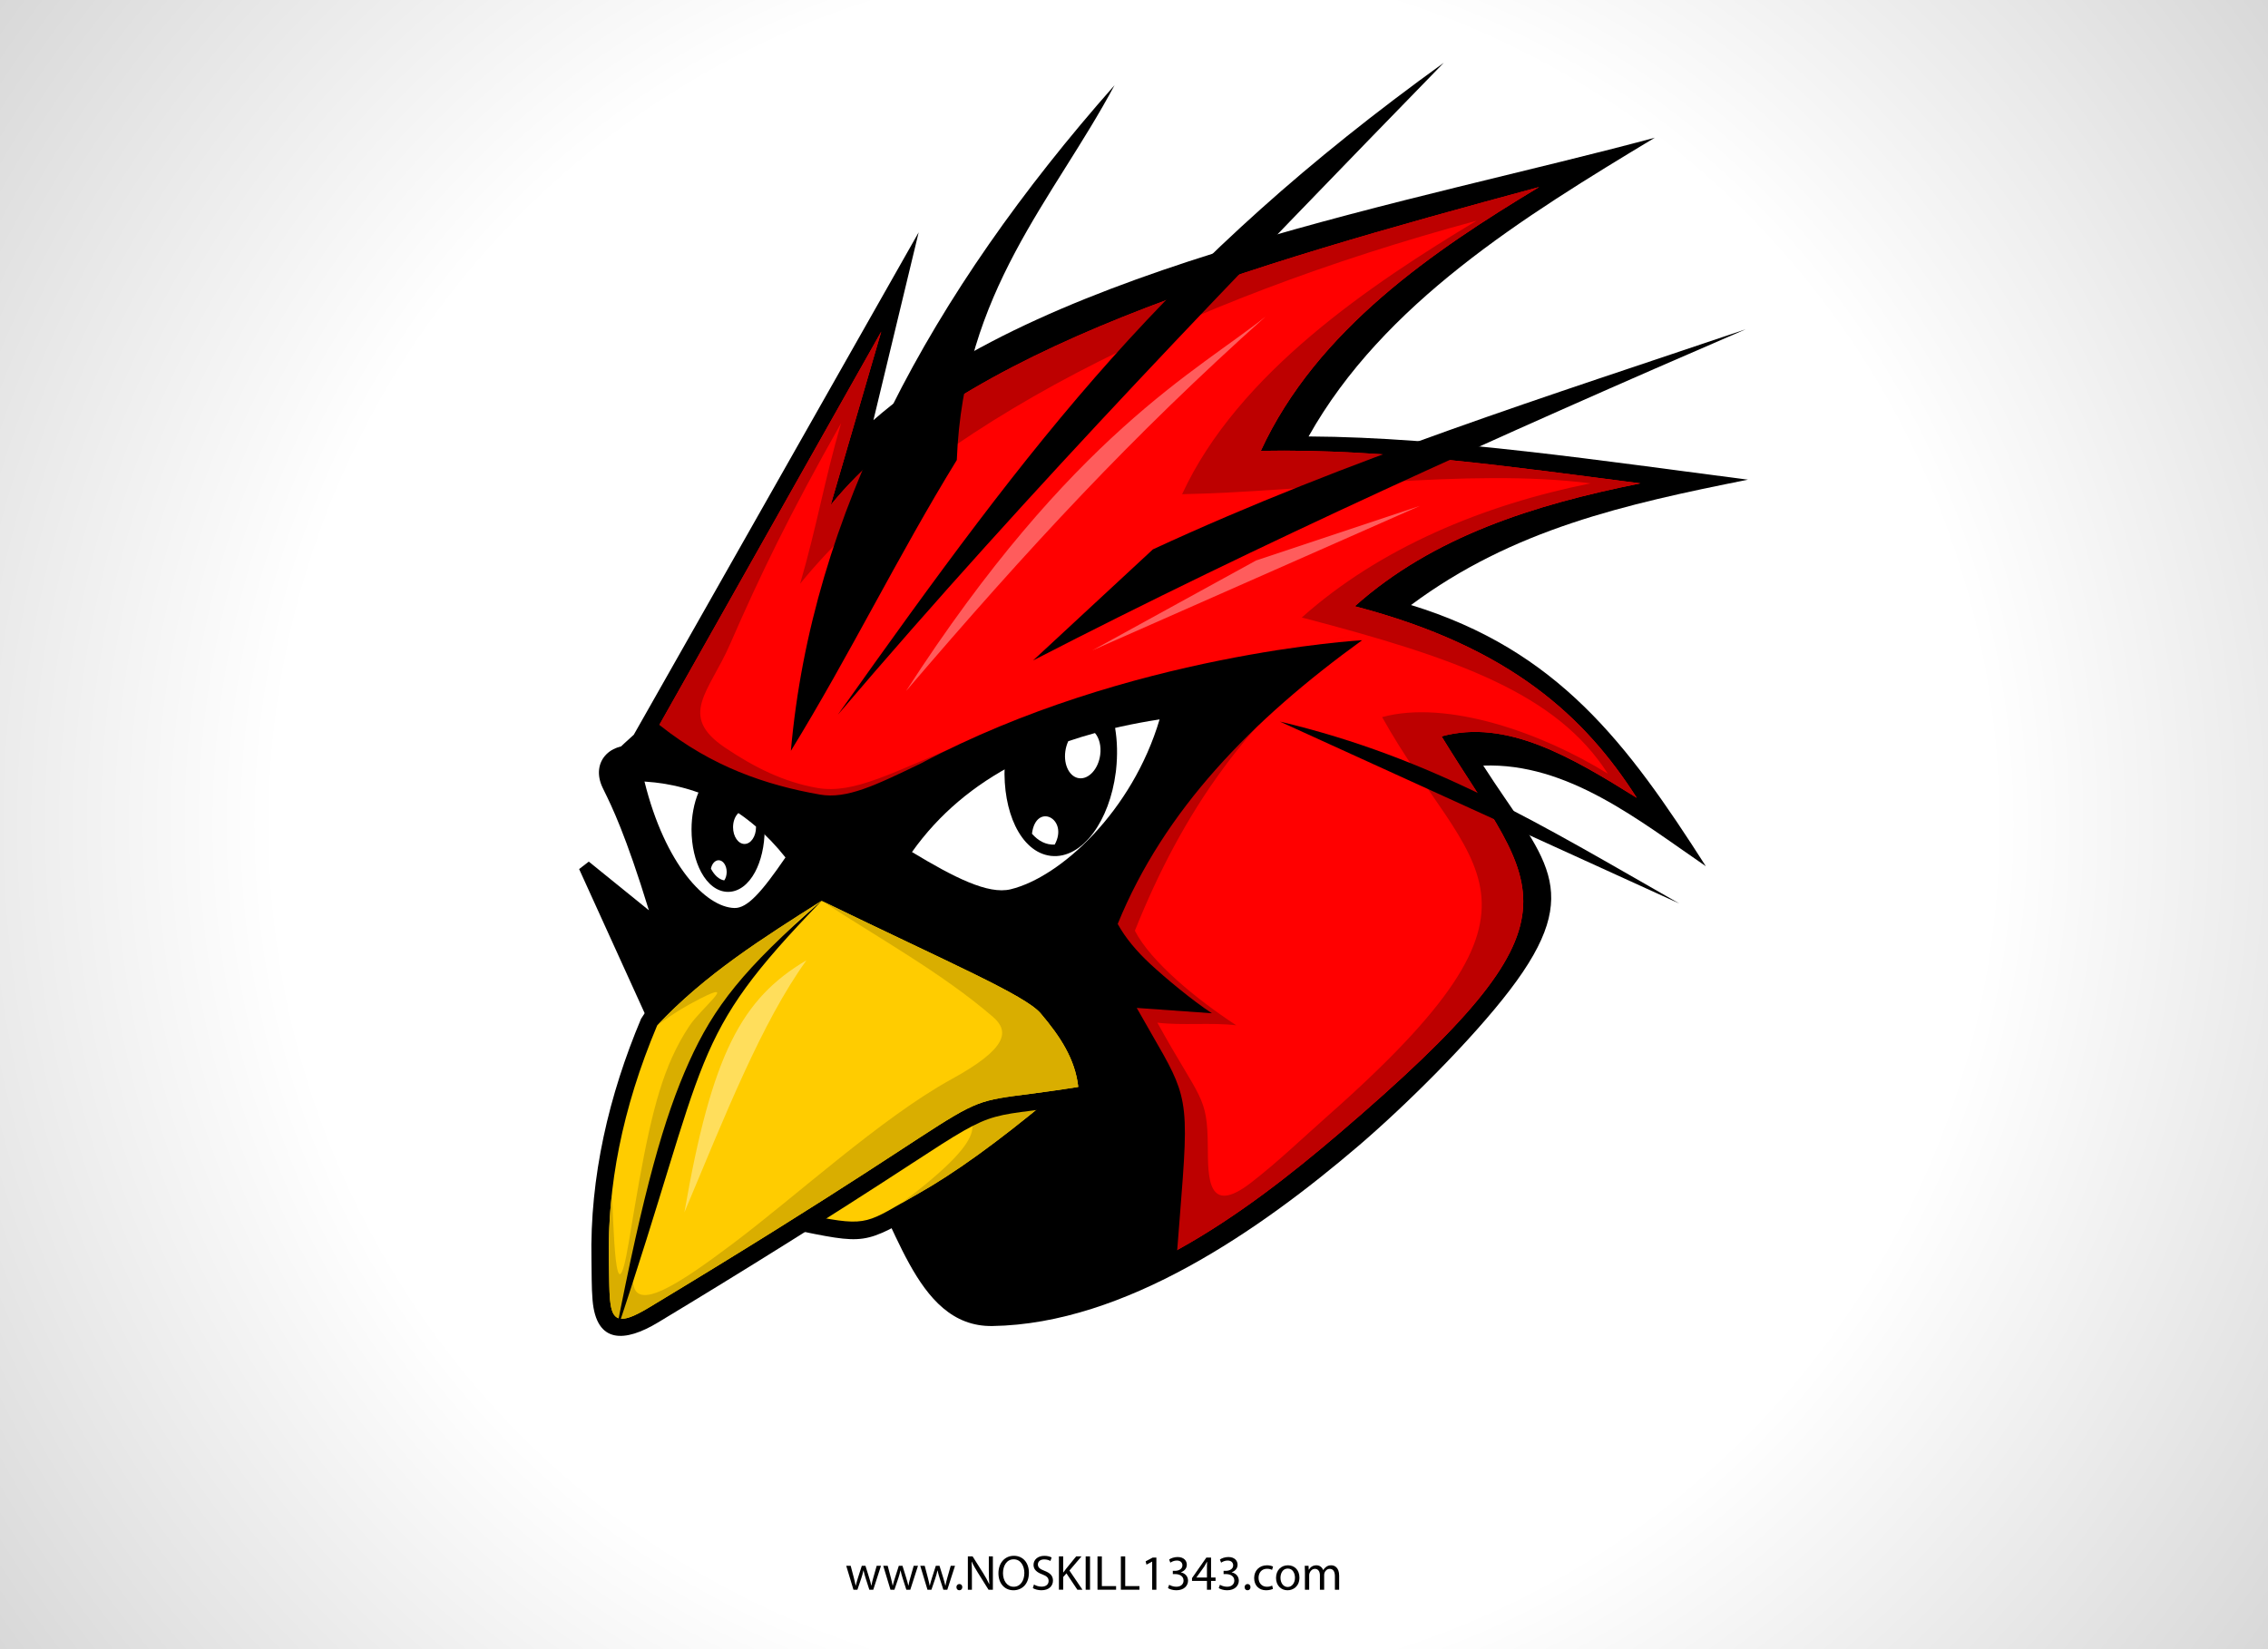 <?xml version="1.0" encoding="utf-8"?>
<!-- Generator: Adobe Illustrator 14.0.0, SVG Export Plug-In . SVG Version: 6.00 Build 43363)  -->
<!DOCTYPE svg PUBLIC "-//W3C//DTD SVG 1.1//EN" "http://www.w3.org/Graphics/SVG/1.1/DTD/svg11.dtd">
<svg version="1.1" id="Layer_1" xmlns="http://www.w3.org/2000/svg" xmlns:xlink="http://www.w3.org/1999/xlink" x="0px" y="0px"
	 width="550px" height="400px" viewBox="0 0 550 400" enable-background="new 0 0 550 400" xml:space="preserve">
<rect x="0" y="0" width="550" height="400" fill="#333333" stroke="none"/>
<radialGradient id="SVGID_1_" cx="275" cy="200" r="347.013" gradientUnits="userSpaceOnUse">
	<stop  offset="0" style="stop-color:#FFFFFF"/>
	<stop  offset="0.6" style="stop-color:#FFFFFF"/>
	<stop  offset="1" style="stop-color:#D6D6D6"/>
</radialGradient>
<rect fill-rule="evenodd" clip-rule="evenodd" fill="url(#SVGID_1_)" width="550" height="400"/>
<g>
	<path fill-rule="evenodd" clip-rule="evenodd" d="M342.179,146.748c35.641,10.948,52.439,33.559,71.493,63.352
		c-16.217-11.103-33.498-25.148-53.974-24.405c14.457,22.557,25.239,29.824,6.435,54.455c-9.235,12.096-25.256,28.011-36.841,37.9
		c-23.598,20.143-56.396,43.086-88.633,43.573c-19.334,0.298-23.39-27.433-33.25-39.82l-30.312-31.656l-0.56-1.225
		c-5.846-12.857-9.009-3.949-14.028-17.15l-2.343-6.174l-0.328-8.7c-2.682-8.059-4.68-13.148-8.338-20.73
		c-2.586-5.37-5.572-7.636-4.192-11.05c0.725-1.783,3.063-3.914,6.387-6.911l69.085-121.855l-10.972,45.557
		c42.847-37.626,132.342-53.053,189.499-68.517c-31.751,19.131-65.862,40.166-83.965,72.466
		c33.273,0.167,71.934,6.024,106.545,10.484C394.048,122.3,366.865,128.377,342.179,146.748z"/>
	<path fill-rule="evenodd" clip-rule="evenodd" fill="#FF0000" d="M241.759,316.234c-16.384,0.244-21.04-25.132-31.554-37.697
		c-16.949-9.937-33.897-19.868-50.847-29.806c-5.846-12.857-11.686-25.714-17.531-38.571c6.137,4.972,12.274,9.937,18.406,14.902
		c-7.077-23.99-11.133-31.353-12.708-34.622c-2.766-5.729,2.408-9.646,8.325-7.452c19.286-34.189,38.572-68.378,57.857-102.563
		c-4.091,14.026-8.177,28.049-12.268,42.077c30.941-38.104,100.747-57.92,171.812-77.139
		c-25.387,15.292-53.914,34.536-67.497,63.991c30.389-0.589,62.531,4.091,92.041,7.886c-25.936,5.186-50.335,12.922-69.253,29.806
		c38.078,9.932,56.045,27.172,68.377,46.463c-15.776-9.836-31.559-19.231-47.336-14.903c23.229,37.983,37.603,42.997-24.983,96.424
		C301.24,294.975,272.475,315.766,241.759,316.234z"/>
	<path fill-rule="evenodd" clip-rule="evenodd" fill="#BD0000" d="M147.524,190.44c-2.766-5.729,2.408-9.646,8.325-7.452
		c19.286-34.189,38.572-68.378,57.857-102.563c-4.091,14.026-8.177,28.049-12.268,42.077
		c30.941-38.104,100.747-57.92,171.812-77.139c-25.387,15.292-53.914,34.536-67.497,63.991c30.389-0.589,62.531,4.091,92.041,7.886
		c-25.936,5.186-50.335,12.922-69.253,29.806c38.078,9.932,56.045,27.172,68.377,46.463c-15.776-9.836-31.559-19.231-47.336-14.903
		c23.229,37.983,37.603,42.997-24.983,96.424c-22.474,19.19-51.679,40.749-82.841,41.206c15.129-0.231,29.199-6.339,42.342-14.903
		c3.116-39.903,3.408-32.261-11.222-58.736c5.989,0.73,11.983,1.462,17.972,2.193c-9.717-6.357-17.608-13.077-21.48-20.6
		c11.472-28.634,33.387-50.846,60.053-70.132c-94.301,15.546-112.843,43.329-130.856,40.165c-10.972-1.927-21.885-5.34-32.518-12.12
		c-0.672,1.589-1.344,3.188-2.016,4.782C158.11,184.689,144.759,184.712,147.524,190.44L147.524,190.44z M303.333,286.893
		c6.607-5.103,12.59-10.889,18.543-16.146c60.504-53.421,34.45-58.827,13.297-96.814c15.777-4.323,38.958,3.901,54.736,13.731
		c-12.328-19.287-36.135-27.963-74.218-37.889c18.917-16.884,44.096-27.356,70.03-32.535c-29.508-3.8-68.663,2.04-99.052,2.629
		c13.583-29.455,46.006-51.038,71.393-66.33c-71.06,19.224-133.08,49.939-164.028,88.042c4.092-14.023,5.846-24.936,9.938-38.962
		c-12.602,22.34-19.548,36.702-26.927,53.62c-5.073,11.634-12.721,17.354-1.226,25.09c7.166,4.824,14.249,8.351,22.354,9.777
		c18.014,3.164,36.948-21.503,131.249-37.049c-26.666,19.286-42.741,43.056-54.207,71.69c3.872,7.527,14.874,16.579,24.591,22.937
		c-5.988-0.731-13.148,0.095-19.137-0.637c10.472,18.948,12.143,17.579,12.232,30.015
		C292.962,285.513,292.766,295.034,303.333,286.893z"/>
	<path fill-rule="evenodd" clip-rule="evenodd" d="M241.776,317.751c-11.863,0.18-17.792-11.465-23.716-23.109
		c-2.771-5.453-5.548-10.907-8.861-14.934l-50.608-29.669l-0.619-0.683l-17.531-38.567l2.343-1.807l14.576,11.804
		c-5.626-18.363-9.099-25.404-10.764-28.782v-0.006l-0.434-0.893l-0.005-0.006c-0.755-1.569-1.017-3.063-0.881-4.396
		c0.149-1.497,0.797-2.782,1.791-3.77l0.006-0.006c0.963-0.952,2.254-1.617,3.729-1.909c1.32-0.262,2.795-0.231,4.335,0.155
		l2.683-4.752l0.874-1.553l1.392,1.107c6.274,4.983,12.667,8.593,19.125,11.238c6.464,2.646,13.023,4.349,19.618,5.507
		c6.477,1.137,13.346-2.176,24.514-7.563c50.251-26.678,106.973-29.872,106.973-29.872c-13.256,9.594-25.327,19.893-35.479,31.335
		c-9.979,11.239-18.132,23.597-23.787,37.478c1.849,3.378,4.561,6.606,7.902,9.717c3.599,3.342,10.141,8.813,14.939,11.948
		l-18.228-1.297c1.439,2.557,2.641,4.639,3.705,6.488c4.252,7.368,6.488,11.239,7.439,16.551c1.035,5.804,0.465,13.005-0.737,28.164
		l-0.666,8.498l-0.065,0.82l-0.737,0.398c-6.773,3.622-13.755,6.655-20.868,8.801C256.579,316.354,249.24,317.639,241.776,317.751z"
		/>
	<path fill-rule="evenodd" clip-rule="evenodd" d="M257.489,269.558c-10.116,8.438-21.261,17.182-32.773,23.651
		c-15.658,8.807-14.184,8.748-33.452,4.816l16.55-47.011l56.193,13.108L257.489,269.558z"/>
	<path fill-rule="evenodd" clip-rule="evenodd" fill="#FFCC00" d="M254.783,266.311c-13.036,10.877-23.604,18.417-32.137,23.211
		c-12.471,7.018-11.84,8.17-25.78,5.334c4.561-12.958,9.117-25.91,13.678-38.868C225.292,259.43,240.04,262.874,254.783,266.311z"/>
	<path fill-rule="evenodd" clip-rule="evenodd" fill="#D9AE00" d="M254.783,266.311c-13.036,10.877-23.604,18.417-32.137,23.211
		c-1.611,0.91-3.009,1.718-4.24,2.433h-0.006c23.562-17.591,18.703-21.189,11.436-23.604l19.476-3.318L254.783,266.311z"/>
	<path fill-rule="evenodd" clip-rule="evenodd" d="M201.094,214.69c12.239,5.942,24.603,11.657,36.806,17.657
		c4.591,2.254,14.416,6.856,17.698,10.723c7.618,8.974,9.336,13.368,10.533,24.103c-28.415,4.55-22.516,0.345-44.93,14.98
		c-20.326,13.273-40.843,26.071-61.633,38.607c-7.927,4.78-14.963,5.316-15.873-5.424c-0.268-3.177-0.196-6.494-0.262-9.688
		c-0.428-20.185,4.228-40.018,12.03-58.554l0.815-1.254c12.406-13.215,27.528-22.575,42.693-32.179L201.094,214.69z"/>
	<path fill-rule="evenodd" clip-rule="evenodd" fill="#FFCC00" d="M199.245,218.491c31.031,15.075,49.371,22.883,53.13,27.314
		c4.709,5.555,8.355,11.062,9.11,17.828c-39.137,6.263-6.453-5.364-104.101,53.505c-10.437,6.293-9.449,1.38-9.723-11.578
		c-0.375-17.627,3.122-36.448,11.698-56.829C171.063,236.26,185.174,227.406,199.245,218.491z"/>
	<path fill-rule="evenodd" clip-rule="evenodd" fill="#D9AE00" d="M199.245,218.491c31.031,15.075,49.371,22.883,53.13,27.314
		c4.709,5.555,8.355,11.062,9.11,17.828c-39.137,6.263-6.453-5.364-104.101,53.505c-3.692,2.23-5.958,3.052-7.35,2.611l3.497-8.95
		c0.327,7.909,11.501,0.345,23.853-8.909c15.629-11.703,36.354-30.8,53.398-40.154c13.69-7.516,14.028-11.631,10.002-15.104
		C228.503,236.054,213.362,227.715,199.245,218.491z"/>
	<path fill-rule="evenodd" clip-rule="evenodd" fill="#FFFFFF" d="M190.479,207.971c-9.057-11.395-20.451-17.53-34.188-18.411
		c4.995,20.189,14.891,30.514,21.825,30.674C181.219,220.305,184.674,216.451,190.479,207.971z"/>
	<path fill-rule="evenodd" clip-rule="evenodd" d="M183.901,200.983c-4.002-3.556-8.379-6.291-13.113-8.206
		c-0.981,2.318-1.57,5.239-1.57,8.409c0,7.516,3.289,13.612,7.344,13.612c4.056,0,7.345-6.097,7.345-13.612L183.901,200.983z"/>
	<path d="M178.418,194.983l0.006-0.007c2.243,1.404,4.407,3.027,6.483,4.871l0.505,0.452l0.012,0.672v0.201l0.005,0.014
		c0,4.007-0.898,7.671-2.337,10.348c-1.594,2.955-3.901,4.786-6.53,4.786c-2.628,0-4.935-1.831-6.529-4.786
		c-1.439-2.677-2.337-6.341-2.337-10.348c0-1.636,0.155-3.225,0.434-4.722c0.286-1.559,0.72-3.005,1.261-4.282l0.583-1.369
		l1.38,0.554C173.786,192.349,176.146,193.557,178.418,194.983z"/>
	<path fill-rule="evenodd" clip-rule="evenodd" fill="#FFFFFF" d="M183.331,200.483c-1.38-1.188-2.801-2.282-4.27-3.276
		c-0.779,0.719-1.291,1.987-1.291,3.432c0,2.242,1.243,4.062,2.784,4.062c1.534,0,2.783-1.819,2.783-4.062L183.331,200.483z"/>
	<path fill-rule="evenodd" clip-rule="evenodd" fill="#FFFFFF" d="M172.4,210.694c0.839,1.589,1.968,2.641,3.235,2.844
		c0.362-0.518,0.589-1.243,0.589-2.04c0-1.571-0.875-2.849-1.951-2.849C173.387,208.649,172.638,209.512,172.4,210.694z"/>
	<path fill-rule="evenodd" clip-rule="evenodd" fill="#FFFFFF" d="M221.159,206.657c13.131-18.513,34.022-28.142,60.046-32.168
		c-6.578,22.201-23.96,38.258-36.134,41.208C239.618,217.017,231.352,212.807,221.159,206.657z"/>
	<path fill-rule="evenodd" clip-rule="evenodd" d="M245.154,185.771c7.137-3.836,15.106-6.738,23.782-8.855
		c0.482,2.932,0.583,6.179,0.214,9.557c-1.273,11.656-7.642,20.435-14.213,19.595C248.806,205.296,244.655,196.423,245.154,185.771z
		"/>
	<path d="M270.435,176.673l-0.272-1.624l-1.583,0.393c-4.413,1.076-8.635,2.35-12.637,3.83c-4.026,1.492-7.868,3.205-11.507,5.162
		l-0.755,0.403l-0.042,0.862c-0.262,5.609,0.719,10.771,2.581,14.642c1.963,4.074,4.931,6.78,8.528,7.237l0.018,0.006l0.118,0.013
		h0.012c3.776,0.41,7.41-1.749,10.252-5.597c2.671-3.615,4.68-8.782,5.43-14.67l0.006-0.012l0.077-0.667v-0.018
		c0.185-1.719,0.256-3.419,0.22-5.061C270.846,179.867,270.69,178.226,270.435,176.673z"/>
	<path fill-rule="evenodd" clip-rule="evenodd" fill="#FFFFFF" d="M259.059,179.776c2.111-0.713,4.27-1.373,6.476-1.979
		c1.035,1.194,1.558,3.17,1.267,5.322c-0.452,3.354-2.712,5.881-5.05,5.644c-2.331-0.244-3.859-3.158-3.407-6.512
		C258.464,181.353,258.713,180.521,259.059,179.776z"/>
	<path fill-rule="evenodd" clip-rule="evenodd" fill="#FFFFFF" d="M255.77,204.854c-2.123,0.107-4.008-0.902-5.512-2.634
		C251.209,194.508,259.249,198.533,255.77,204.854z"/>
	<path fill-rule="evenodd" clip-rule="evenodd" d="M191.793,182.113c14.243-23.181,25.994-47.355,40.237-70.536
		c1.57-40.983,23.425-63.168,38.245-90.898C225.488,71.385,196.842,124.78,191.793,182.113z"/>
	<path fill-rule="evenodd" clip-rule="evenodd" fill="#FF5C5C" d="M306.943,76.752c-32.459,29.016-57.43,56.02-87.229,90.869
		C259.98,105.227,290.571,89.88,306.943,76.752z"/>
	<path fill-rule="evenodd" clip-rule="evenodd" d="M203.188,173.343c48.194-67.915,79.861-109.73,146.936-158.117
		C300.205,66.521,250.37,117.941,203.188,173.343z"/>
	<path fill-rule="evenodd" clip-rule="evenodd" d="M250.524,160.193c9.688-8.979,19.382-17.965,29.068-26.951
		c47.915-22.141,95.829-37.153,143.743-53.374C363.985,105.476,305.646,131.767,250.524,160.193z"/>
	<path fill-rule="evenodd" clip-rule="evenodd" d="M310.356,175.007c37.323,8.867,63.4,25.05,96.863,44.127
		C374.935,204.428,342.644,189.714,310.356,175.007z"/>
	<path fill-rule="evenodd" clip-rule="evenodd" fill="#D9AE00" d="M150.568,319.851L150.568,319.851
		c0.12,0.012,0.245,0.018,0.381,0.012c0.118-0.755,0.238-1.505,0.363-2.26c20.754-63.001,16.199-66.332,47.932-99.111
		c-2.979,2.337-5.798,4.722-8.296,7.226c2.551-2.23,5.311-4.621,8.296-7.226c-14.071,8.915-28.182,17.769-39.886,30.24
		c3.604-2.719,6.821-4.662,10.419-6.5c9.391-4.8,0.268,2.278-2.593,6.602c-1.575,2.372-2.955,4.864-4.181,7.569
		c-4.59,10.17-6.976,23.484-10.49,44.716c-3.455,20.873-3.645-5.395-4.157-11.377c-0.583,5.382-0.809,10.651-0.696,15.819
		c0.167,8.075-0.148,13.023,2.112,14.088l0,0C150.01,319.762,150.272,319.826,150.568,319.851z"/>
	<path fill-rule="evenodd" clip-rule="evenodd" d="M149.213,323.913c23.199-69.145,17.27-71.578,50.032-105.422
		c-18.965,16.544-26.101,25.673-32.149,39.077C161.042,270.979,156.069,288.665,149.213,323.913z"/>
	<path fill-rule="evenodd" clip-rule="evenodd" fill="#FFDE5C" d="M195.569,232.912c-15.718,9.296-22.95,22.705-29.598,61.141
		C175.837,270.545,184.662,248.077,195.569,232.912z"/>
	<polygon fill-rule="evenodd" clip-rule="evenodd" fill="#FF5C5C" points="264.886,157.755 304.606,135.942 344.325,122.704 	"/>
</g>
<g>
	<path d="M206.294,379.776l0.779,2.95c0.156,0.647,0.312,1.247,0.42,1.847h0.036c0.132-0.587,0.324-1.211,0.516-1.835l0.947-2.962
		h0.888l0.899,2.902c0.216,0.695,0.384,1.308,0.516,1.895h0.036c0.096-0.587,0.252-1.199,0.444-1.883l0.828-2.914h1.043
		l-1.871,5.805h-0.959l-0.888-2.771c-0.204-0.647-0.372-1.224-0.516-1.907h-0.024c-0.144,0.696-0.324,1.296-0.528,1.919
		l-0.936,2.759h-0.959l-1.751-5.805H206.294z"/>
	<path d="M215.27,379.776l0.779,2.95c0.156,0.647,0.312,1.247,0.42,1.847h0.036c0.132-0.587,0.324-1.211,0.516-1.835l0.947-2.962
		h0.888l0.899,2.902c0.216,0.695,0.384,1.308,0.516,1.895h0.036c0.096-0.587,0.252-1.199,0.444-1.883l0.828-2.914h1.043
		l-1.871,5.805h-0.959l-0.888-2.771c-0.204-0.647-0.372-1.224-0.516-1.907h-0.024c-0.144,0.696-0.324,1.296-0.528,1.919
		l-0.936,2.759h-0.959l-1.751-5.805H215.27z"/>
	<path d="M224.246,379.776l0.779,2.95c0.156,0.647,0.312,1.247,0.42,1.847h0.036c0.132-0.587,0.324-1.211,0.516-1.835l0.947-2.962
		h0.888l0.899,2.902c0.216,0.695,0.384,1.308,0.516,1.895h0.036c0.096-0.587,0.252-1.199,0.444-1.883l0.828-2.914h1.043
		l-1.871,5.805h-0.959l-0.888-2.771c-0.204-0.647-0.372-1.224-0.516-1.907h-0.024c-0.144,0.696-0.324,1.296-0.528,1.919
		l-0.936,2.759h-0.959l-1.751-5.805H224.246z"/>
	<path d="M231.938,384.957c0-0.432,0.3-0.755,0.72-0.755s0.708,0.312,0.708,0.755c0,0.433-0.288,0.756-0.731,0.756
		C232.226,385.713,231.938,385.39,231.938,384.957z"/>
	<path d="M234.71,385.581v-8.084h1.151l2.579,4.09c0.587,0.948,1.067,1.8,1.439,2.627l0.036-0.012
		c-0.096-1.08-0.12-2.063-0.12-3.322v-3.383h0.983v8.084h-1.055l-2.566-4.102c-0.564-0.899-1.104-1.823-1.5-2.698l-0.036,0.012
		c0.06,1.02,0.072,1.991,0.072,3.334v3.454H234.71z"/>
	<path d="M249.514,381.455c0,2.771-1.691,4.258-3.754,4.258c-2.147,0-3.634-1.667-3.634-4.113c0-2.567,1.583-4.246,3.742-4.246
		C248.086,377.354,249.514,379.045,249.514,381.455z M243.229,381.575c0,1.739,0.936,3.286,2.591,3.286
		c1.655,0,2.59-1.523,2.59-3.358c0-1.619-0.839-3.298-2.579-3.298S243.229,379.813,243.229,381.575z"/>
	<path d="M250.742,384.31c0.468,0.3,1.139,0.528,1.859,0.528c1.067,0,1.691-0.564,1.691-1.38c0-0.743-0.432-1.188-1.523-1.595
		c-1.319-0.479-2.135-1.176-2.135-2.303c0-1.26,1.043-2.195,2.615-2.195c0.815,0,1.427,0.192,1.775,0.396l-0.288,0.852
		c-0.252-0.156-0.792-0.384-1.523-0.384c-1.103,0-1.523,0.659-1.523,1.211c0,0.756,0.492,1.127,1.607,1.56
		c1.368,0.527,2.051,1.187,2.051,2.374c0,1.248-0.912,2.339-2.819,2.339c-0.779,0-1.631-0.24-2.063-0.527L250.742,384.31z"/>
	<path d="M256.79,377.497h1.043v3.898h0.036c0.216-0.312,0.432-0.6,0.636-0.863l2.471-3.035h1.295l-2.926,3.431l3.154,4.653h-1.235
		l-2.651-3.97l-0.779,0.888v3.082h-1.043V377.497z"/>
	<path d="M264.337,377.497v8.084h-1.056v-8.084H264.337z"/>
	<path d="M266.148,377.497h1.057v7.208h3.453v0.876h-4.51V377.497z"/>
	<path d="M271.813,377.497h1.057v7.208h3.453v0.876h-4.51V377.497z"/>
	<path d="M279.408,378.769h-0.023l-1.355,0.731l-0.205-0.803l1.703-0.912h0.9v7.796h-1.02V378.769z"/>
	<path d="M283.525,384.382c0.299,0.18,0.982,0.479,1.727,0.479c1.344,0,1.775-0.852,1.764-1.511c-0.013-1.092-0.996-1.56-2.016-1.56
		h-0.588V381H285c0.768,0,1.739-0.396,1.739-1.319c0-0.624-0.396-1.176-1.367-1.176c-0.624,0-1.224,0.276-1.56,0.516l-0.287-0.768
		c0.42-0.3,1.211-0.6,2.051-0.6c1.535,0,2.23,0.911,2.23,1.859c0,0.815-0.492,1.499-1.439,1.847v0.024
		c0.959,0.18,1.727,0.899,1.739,1.99c0,1.248-0.983,2.339-2.843,2.339c-0.875,0-1.643-0.275-2.026-0.527L283.525,384.382z"/>
	<path d="M292.691,385.581v-2.135h-3.623v-0.684l3.479-4.978h1.14v4.846h1.091v0.815h-1.091v2.135H292.691z M292.691,382.631v-2.603
		c0-0.408,0.012-0.815,0.035-1.224h-0.035c-0.24,0.456-0.432,0.792-0.648,1.151l-1.906,2.65v0.024H292.691z"/>
	<path d="M295.836,384.382c0.301,0.18,0.984,0.479,1.728,0.479c1.343,0,1.774-0.852,1.763-1.511c-0.012-1.092-0.995-1.56-2.015-1.56
		h-0.587V381h0.587c0.768,0,1.739-0.396,1.739-1.319c0-0.624-0.396-1.176-1.367-1.176c-0.623,0-1.224,0.276-1.559,0.516
		l-0.289-0.768c0.42-0.3,1.212-0.6,2.051-0.6c1.535,0,2.231,0.911,2.231,1.859c0,0.815-0.491,1.499-1.439,1.847v0.024
		c0.96,0.18,1.728,0.899,1.739,1.99c0,1.248-0.983,2.339-2.842,2.339c-0.876,0-1.644-0.275-2.027-0.527L295.836,384.382z"/>
	<path d="M301.824,384.957c0-0.432,0.3-0.755,0.72-0.755s0.708,0.312,0.708,0.755c0,0.433-0.288,0.756-0.732,0.756
		C302.112,385.713,301.824,385.39,301.824,384.957z"/>
	<path d="M308.697,385.377c-0.275,0.132-0.887,0.336-1.666,0.336c-1.752,0-2.891-1.188-2.891-2.962c0-1.787,1.223-3.095,3.118-3.095
		c0.624,0,1.175,0.156,1.463,0.312l-0.239,0.804c-0.252-0.132-0.648-0.275-1.224-0.275c-1.331,0-2.052,0.995-2.052,2.194
		c0,1.344,0.864,2.171,2.016,2.171c0.6,0,0.996-0.144,1.295-0.275L308.697,385.377z"/>
	<path d="M315.117,382.631c0,2.146-1.498,3.082-2.891,3.082c-1.559,0-2.781-1.151-2.781-2.986c0-1.931,1.283-3.07,2.877-3.07
		C313.99,379.656,315.117,380.867,315.117,382.631z M310.523,382.69c0,1.271,0.721,2.231,1.752,2.231
		c1.008,0,1.762-0.948,1.762-2.255c0-0.983-0.49-2.219-1.738-2.219C311.064,380.448,310.523,381.6,310.523,382.69z"/>
	<path d="M316.453,381.348c0-0.612-0.025-1.092-0.049-1.571h0.924l0.047,0.947h0.037c0.324-0.552,0.863-1.067,1.834-1.067
		c0.779,0,1.379,0.479,1.631,1.163h0.025c0.18-0.336,0.42-0.575,0.658-0.755c0.348-0.265,0.721-0.408,1.271-0.408
		c0.779,0,1.92,0.504,1.92,2.519v3.406h-1.031v-3.274c0-1.127-0.42-1.787-1.26-1.787c-0.611,0-1.068,0.444-1.26,0.948
		c-0.047,0.155-0.084,0.335-0.084,0.527v3.586h-1.031v-3.479c0-0.923-0.408-1.583-1.211-1.583c-0.648,0-1.139,0.528-1.307,1.056
		c-0.061,0.144-0.084,0.336-0.084,0.516v3.49h-1.031V381.348z"/>
</g>
</svg>
